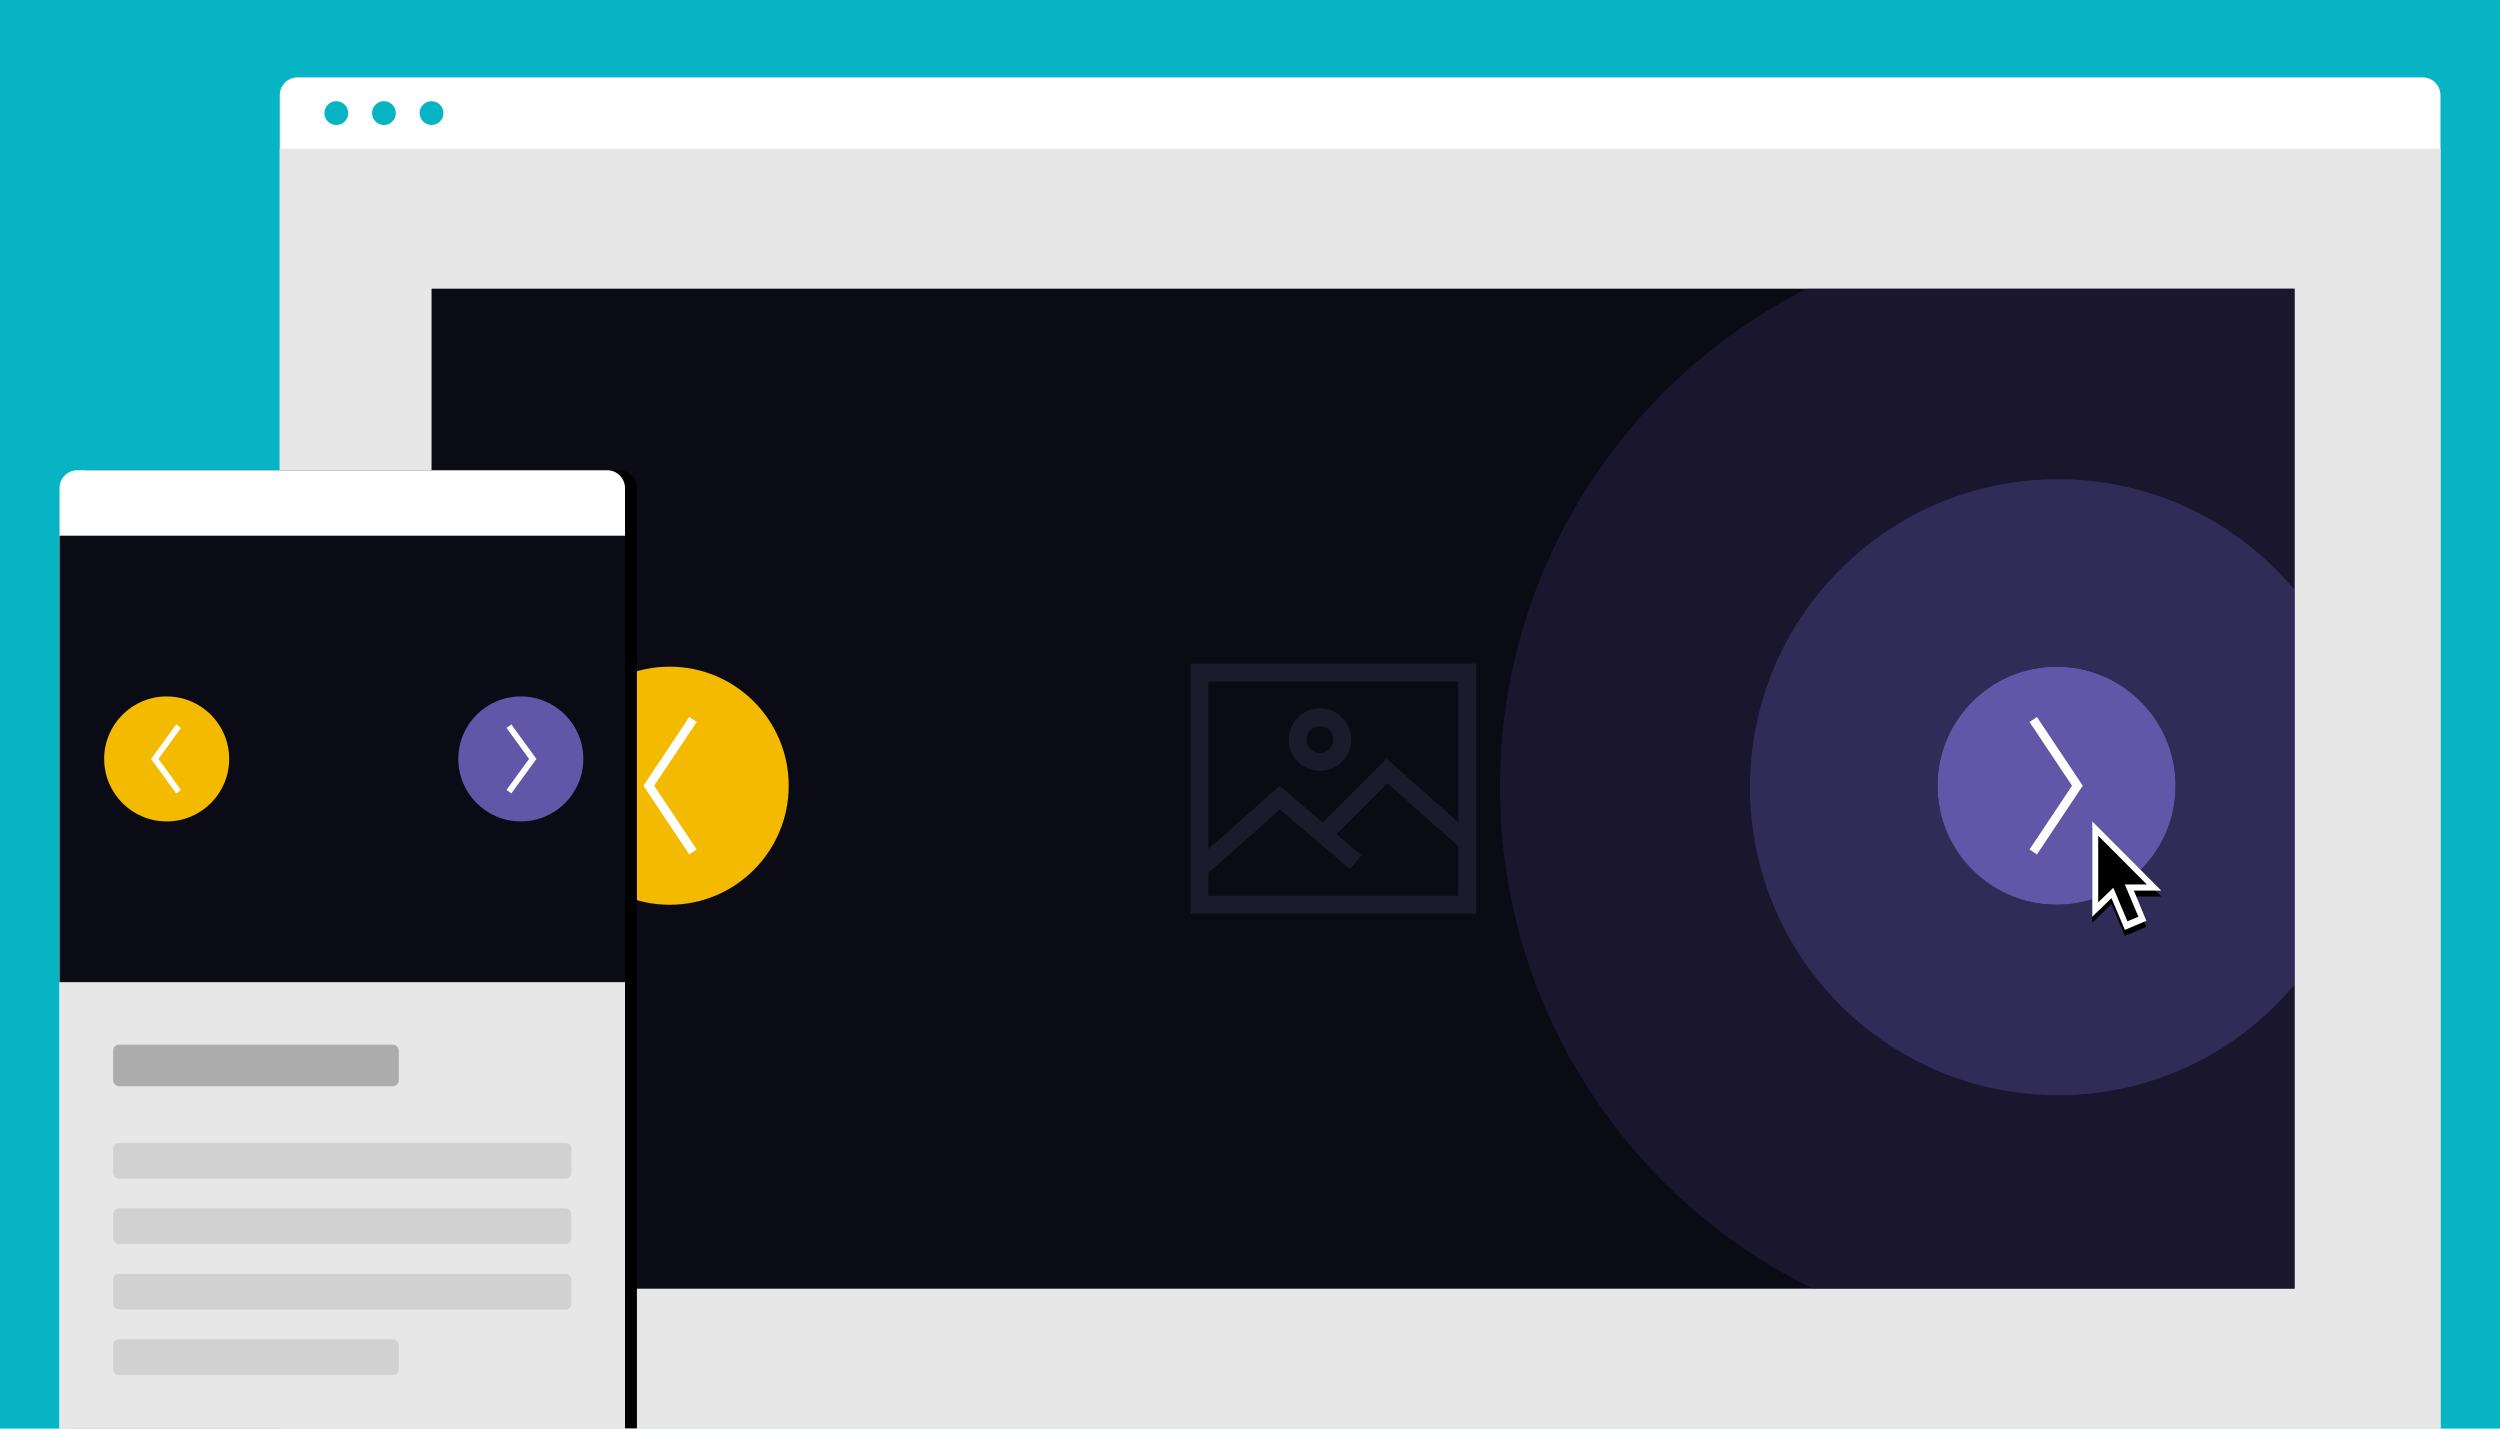 <?xml version="1.0" encoding="UTF-8"?>
<svg width="840px" height="480px" viewBox="0 0 840 480" version="1.1" xmlns="http://www.w3.org/2000/svg" xmlns:xlink="http://www.w3.org/1999/xlink">
    <!-- Generator: Sketch 49 (51002) - http://www.bohemiancoding.com/sketch -->
    <title>radial-svg-slider-featured</title>
    <desc>Created with Sketch.</desc>
    <defs>
        <circle id="path-1" cx="597" cy="238" r="40"></circle>
        <filter x="-56.2%" y="-56.2%" width="212.5%" height="212.5%" filterUnits="objectBoundingBox" id="filter-2">
            <feOffset dx="0" dy="0" in="SourceAlpha" result="shadowOffsetOuter1"></feOffset>
            <feGaussianBlur stdDeviation="15" in="shadowOffsetOuter1" result="shadowBlurOuter1"></feGaussianBlur>
            <feColorMatrix values="0 0 0 0 0.188   0 0 0 0 0.159   0 0 0 0 0.36  0 0 0 0.361 0" type="matrix" in="shadowBlurOuter1"></feColorMatrix>
        </filter>
        <path d="M190,322 L0,322 L0,6 C0,2.687 2.687,0 6,0 L184,0 C187.313,0 190,2.687 190,6 L190,322 Z" id="path-3"></path>
        <filter x="-14.7%" y="-9.9%" width="133.7%" height="119.9%" filterUnits="objectBoundingBox" id="filter-4">
            <feOffset dx="4" dy="0" in="SourceAlpha" result="shadowOffsetOuter1"></feOffset>
            <feGaussianBlur stdDeviation="10" in="shadowOffsetOuter1" result="shadowBlurOuter1"></feGaussianBlur>
            <feColorMatrix values="0 0 0 0 0   0 0 0 0 0   0 0 0 0 0  0 0 0 0.145 0" type="matrix" in="shadowBlurOuter1"></feColorMatrix>
        </filter>
        <polygon id="path-5" points="13.968 23.238 18.168 33.378 18.17 33.38 10.958 36.448 6.449 25.767 0 32.03 0 0 23.182 23.238"></polygon>
        <filter x="-133.7%" y="-79.6%" width="367.4%" height="270.1%" filterUnits="objectBoundingBox" id="filter-6">
            <feOffset dx="0" dy="2" in="SourceAlpha" result="shadowOffsetOuter1"></feOffset>
            <feGaussianBlur stdDeviation="10" in="shadowOffsetOuter1" result="shadowBlurOuter1"></feGaussianBlur>
            <feColorMatrix values="0 0 0 0 0   0 0 0 0 0   0 0 0 0 0  0 0 0 0.202 0" type="matrix" in="shadowBlurOuter1"></feColorMatrix>
        </filter>
    </defs>
    <g id="radial-svg-slider-featured" stroke="none" stroke-width="1" fill="none" fill-rule="evenodd">
        <polygon id="bg" fill="#06B4C3" points="0 480 840 480 840 0 0 0"></polygon>
        <g id="desktop" transform="translate(94, 26)">
            <path d="M726,454 L0,454 L0,6 C0,2.687 2.687,0 6,0 L720,0 C723.313,0 726,2.687 726,6 L726,454 Z" id="container_bg" fill="#FFFFFF"></path>
            <rect id="Rectangle-2" fill="#E7E7E7" x="0" y="24" width="726" height="430"></rect>
            <rect id="Rectangle" fill="#0A0B15" x="51" y="71" width="626" height="336"></rect>
            <g id="image" transform="translate(306, 197)" fill="#1A1C2B" fill-rule="nonzero">
                <polygon id="Shape" points="46.695 59.547 42.453 55.305 65.879 31.878 94.993 57.758 91.007 62.242 66.121 40.122"></polygon>
                <polygon id="Shape" points="4.993 71.242 1.007 66.758 29.959 41.022 57.45 64.464 53.556 69.03 30.041 48.978"></polygon>
                <path d="M6,6 L6,78 L90,78 L90,6 L6,6 Z M96,0 L96,84 L0,84 L0,0 L96,0 Z" id="Rectangle-path"></path>
                <path d="M43.5,36 C37.701,36 33,31.299 33,25.5 C33,19.701 37.701,15 43.5,15 C49.299,15 54,19.701 54,25.5 C54,31.299 49.299,36 43.5,36 Z M43.5,30 C45.985,30 48,27.985 48,25.5 C48,23.015 45.985,21 43.5,21 C41.015,21 39,23.015 39,25.5 C39,27.985 41.015,30 43.5,30 Z" id="Oval"></path>
            </g>
            <path d="M513.148,71 L677,71 L677,407 L515.16,407 C452.884,376.511 410,312.513 410,238.5 C410,165.286 451.962,101.873 513.148,71 Z" id="Combined-Shape" fill="#2C274D" opacity="0.432"></path>
            <path d="M677,172.224 L677,304.776 C658.014,327.525 629.448,342 597.5,342 C540.339,342 494,295.661 494,238.5 C494,181.339 540.339,135 597.5,135 C629.448,135 658.014,149.475 677,172.224 Z" id="Combined-Shape" fill="#6156A8" opacity="0.345"></path>
            <g id="dots" transform="translate(15, 8)" fill="#06B4C3">
                <path d="M8,4 C8,6.209 6.209,8 4,8 C1.791,8 0,6.209 0,4 C0,1.791 1.791,0 4,0 C6.209,0 8,1.791 8,4" id="Fill-6"></path>
                <path d="M24,4 C24,6.209 22.209,8 20,8 C17.791,8 16,6.209 16,4 C16,1.791 17.791,0 20,0 C22.209,0 24,1.791 24,4" id="Fill-8"></path>
                <path d="M40,4 C40,6.209 38.209,8 36,8 C33.791,8 32,6.209 32,4 C32,1.791 33.791,0 36,0 C38.209,0 40,1.791 40,4" id="Fill-10"></path>
            </g>
            <g id="Oval-Copy">
                <use fill="black" fill-opacity="1" filter="url(#filter-2)" xlink:href="#path-1"></use>
                <use fill="#6156A8" fill-rule="evenodd" xlink:href="#path-1"></use>
            </g>
            <g id="stre-right" transform="translate(590, 217)" stroke="#FFFFFF" stroke-linecap="square" stroke-width="3">
                <polyline id="Shape" points="0 0 14 21 0 42"></polyline>
            </g>
            <circle id="Oval-Copy-3" fill="#F3BA00" cx="131" cy="238" r="40"></circle>
            <g id="stre-right-copy" transform="translate(131, 238) rotate(-180) translate(-131, -238) translate(124, 217)" stroke="#FFFFFF" stroke-linecap="square" stroke-width="3">
                <polyline id="Shape" points="0 0 14 21 0 42"></polyline>
            </g>
        </g>
        <g id="mobile" transform="translate(20, 158)">
            <g id="container_bg">
                <use fill="black" fill-opacity="1" filter="url(#filter-4)" xlink:href="#path-3"></use>
                <use fill="#FFFFFF" fill-rule="evenodd" xlink:href="#path-3"></use>
            </g>
            <rect id="Rectangle-3" fill="#E7E7E7" x="0" y="22" width="190" height="300"></rect>
            <rect id="Rectangle-3-Copy" fill="#0A0B15" x="0" y="22" width="190" height="150"></rect>
            <circle id="Oval" fill="#6156A8" cx="155" cy="97" r="21"></circle>
            <g id="stre-right" transform="translate(151, 86)" stroke="#FFFFFF" stroke-width="2">
                <polyline id="Shape" points="0 0 8 11 0 22"></polyline>
            </g>
            <circle id="Oval-Copy-2" fill="#F3BA00" cx="36" cy="97" r="21"></circle>
            <g id="stre-right-copy-2" transform="translate(36, 97) rotate(-180) translate(-36, -97) translate(32, 86)" stroke="#FFFFFF" stroke-width="2">
                <polyline id="Shape" points="0 0 8 11 0 22"></polyline>
            </g>
            <rect id="Rectangle-4" fill="#ACACAC" x="18" y="193" width="96" height="14" rx="2"></rect>
            <rect id="Rectangle-4-Copy" fill="#D1D1D1" x="18" y="226" width="154" height="12" rx="2"></rect>
            <rect id="Rectangle-4-Copy-2" fill="#D1D1D1" x="18" y="248" width="154" height="12" rx="2"></rect>
            <rect id="Rectangle-4-Copy-3" fill="#D1D1D1" x="18" y="270" width="154" height="12" rx="2"></rect>
            <rect id="Rectangle-4-Copy-4" fill="#D1D1D1" x="18" y="292" width="96" height="12" rx="2"></rect>
        </g>
        <g id="default" transform="translate(703, 276)" fill-rule="nonzero">
            <g id="Combined-Shape">
                <use fill="black" fill-opacity="1" filter="url(#filter-6)" xlink:href="#path-5"></use>
                <use fill="#FFFFFF" fill-rule="evenodd" xlink:href="#path-5"></use>
            </g>
            <polygon id="Shape" fill="#000000" points="15.502 32.018 11.814 33.566 5.614 18.818 9.296 17.268 15.502 32.018"></polygon>
            <polygon id="Shape" fill="#000000" points="2 4.814 2 27.19 7.938 21.458 8.794 21.18 18.33 21.18"></polygon>
        </g>
    </g>
</svg>